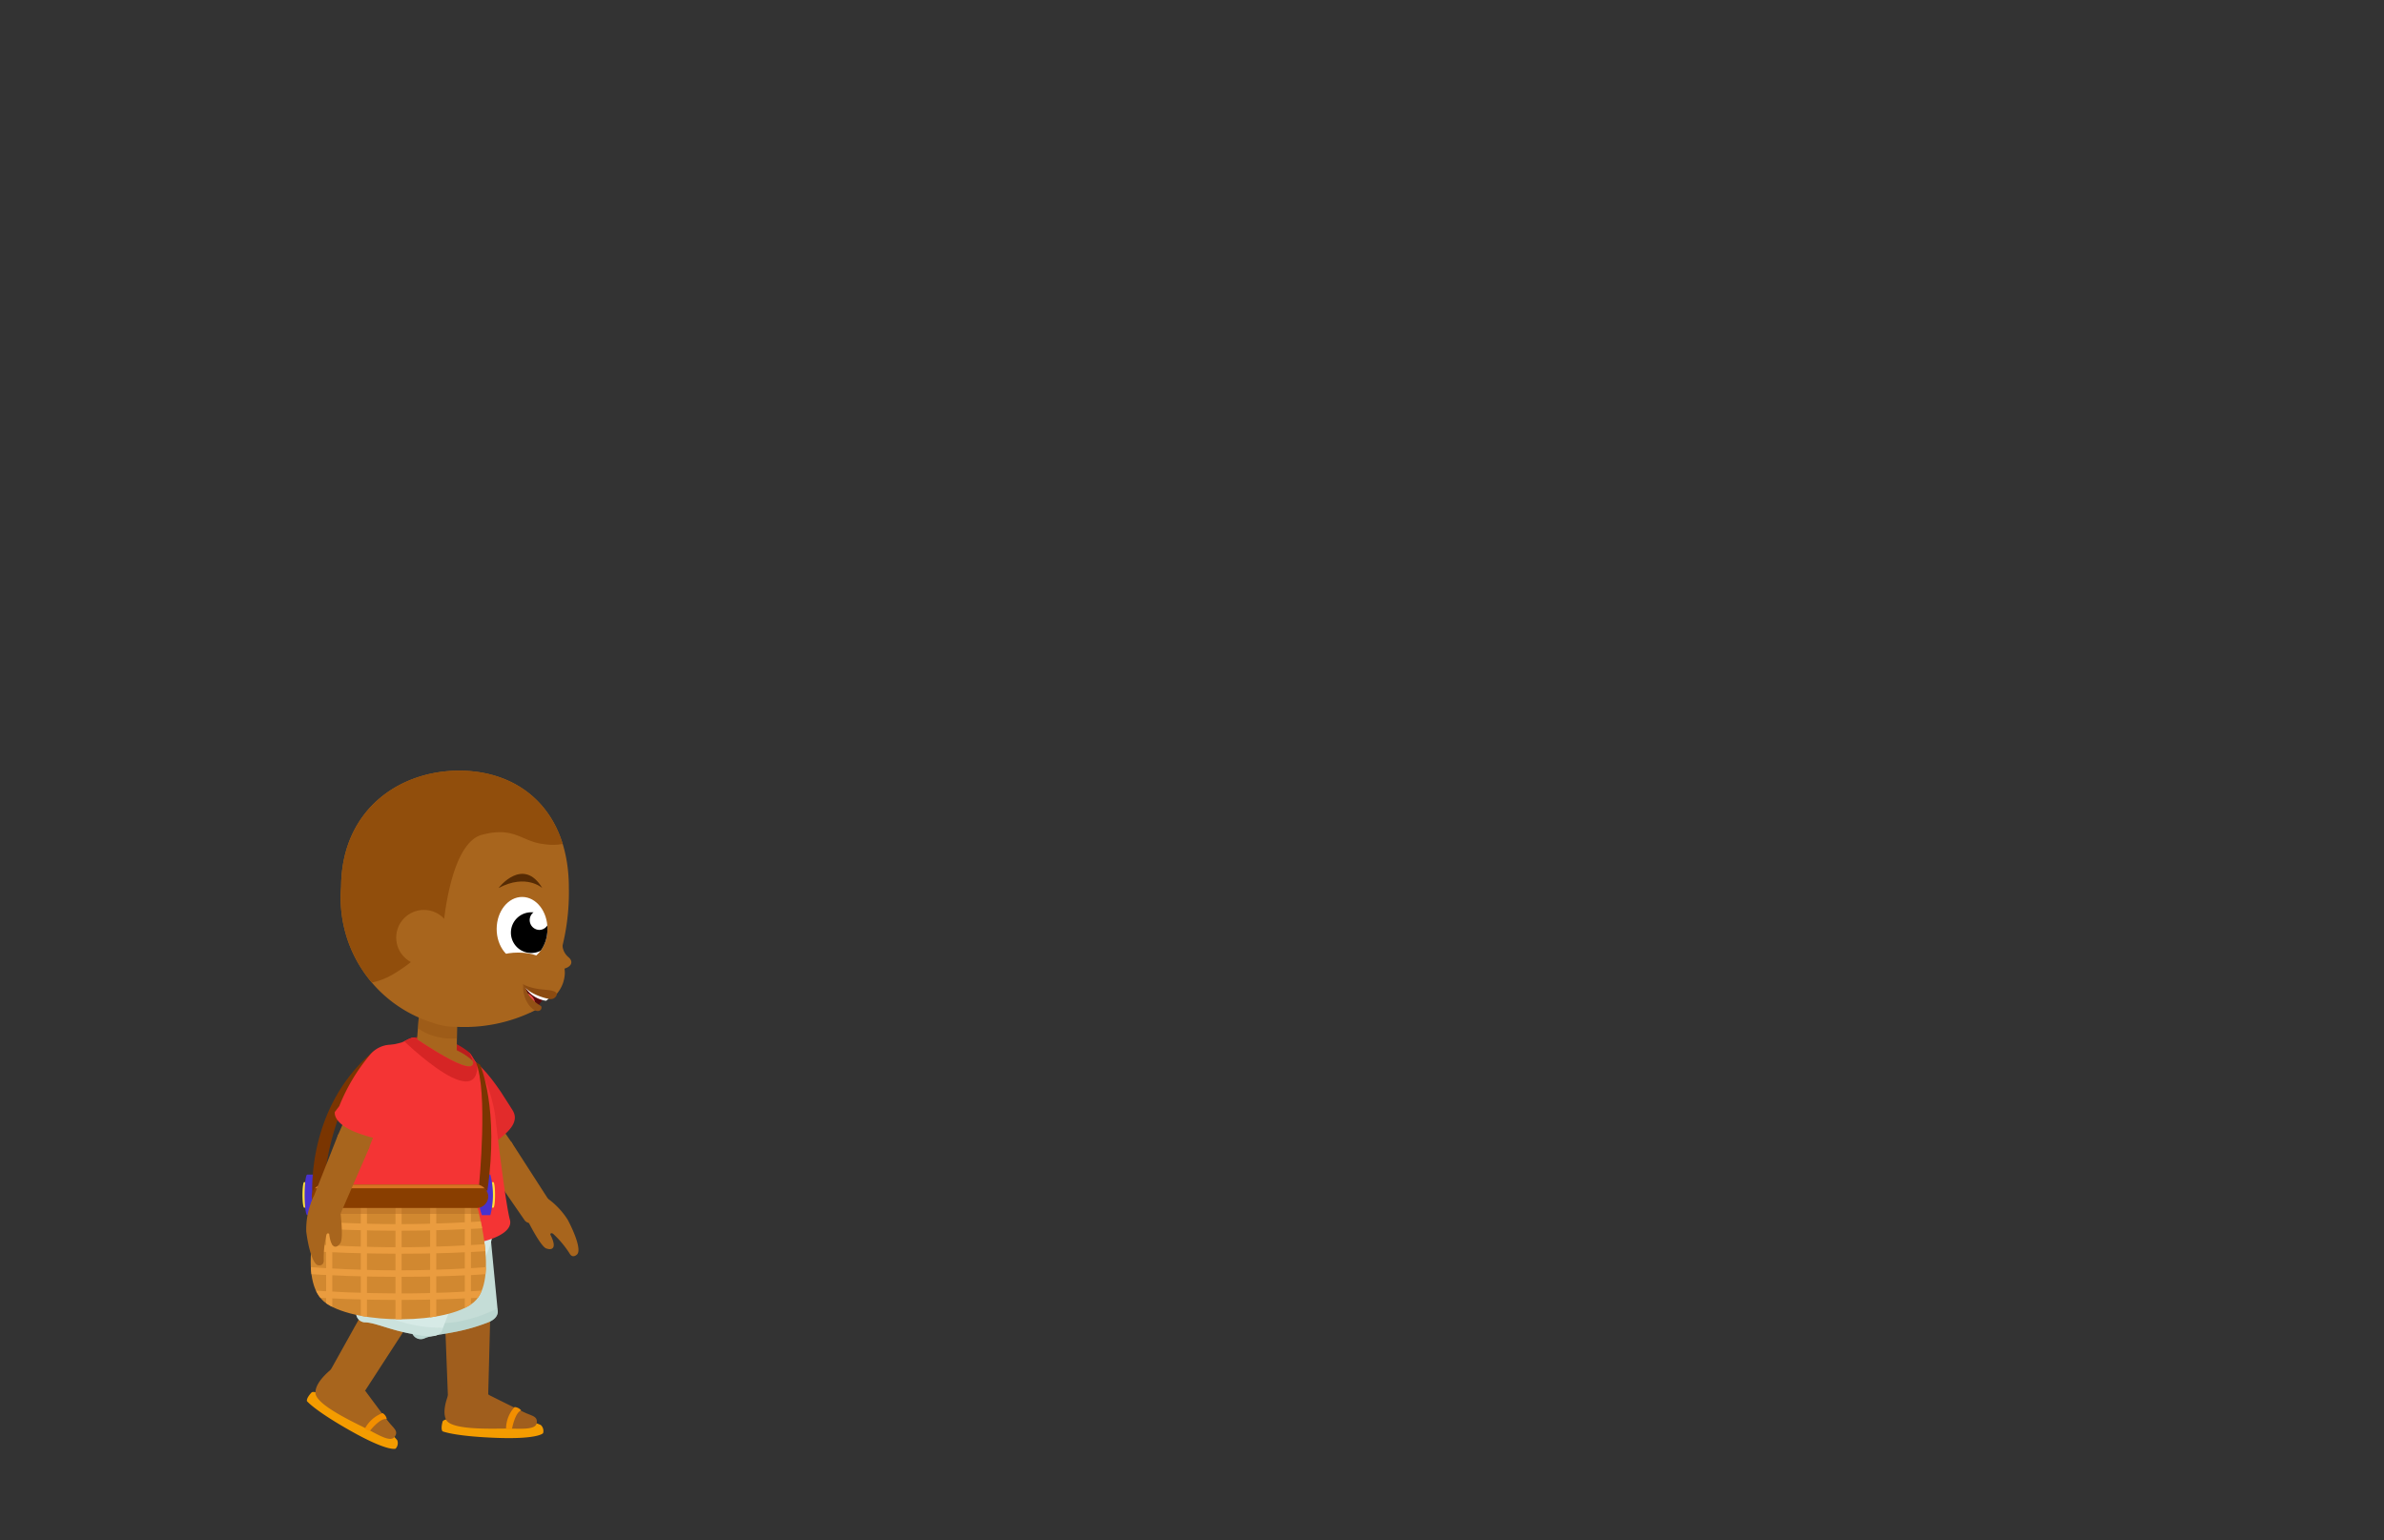 <svg id="Layer_1" data-name="Layer 1" xmlns="http://www.w3.org/2000/svg" xmlns:xlink="http://www.w3.org/1999/xlink" viewBox="0 0 260 168"><rect x="0" y="0" width="260" height="168" fill="#333333" stroke="none"/><defs><style>.cls-1{fill:#c5ddd7;}.cls-2{fill:#d6eae6;}.cls-3{fill:#a8651d;}.cls-4{fill:#fff;}.cls-5{fill:#f43434;}.cls-6{fill:#d18830;}.cls-7{fill:#893e00;}.cls-8{fill:#ffe33b;}.cls-9{fill:#4932ce;}.cls-10{fill:#7a3501;}.cls-11{fill:#e22b2b;}.cls-12{fill:#a05e1d;}.cls-13{clip-path:url(#clip-path);}.cls-14{fill:#aecec5;}.cls-14,.cls-18{opacity:0.44;}.cls-15{fill:#f49c00;}.cls-16{fill:#f28f00;}.cls-17{clip-path:url(#clip-path-2);}.cls-18{fill:#bcd8d1;}.cls-19{fill:#c0e2da;}.cls-20{fill:#bc1d1d;}.cls-21{clip-path:url(#clip-path-3);}.cls-22{fill:#935212;opacity:0.46;}.cls-23{fill:#590b0b;}.cls-24{fill:#ea4747;}.cls-25{clip-path:url(#clip-path-4);}.cls-26{fill:#914e0c;}.cls-27{clip-path:url(#clip-path-5);}.cls-28{fill:#562b04;}.cls-29{fill:#8c4b10;}.cls-30{fill:#935115;}.cls-31{clip-path:url(#clip-path-6);}.cls-32{fill:#d62525;}.cls-33{clip-path:url(#clip-path-7);}.cls-34{fill:#ea9c3f;}.cls-35{fill:#af6822;opacity:0.42;}.cls-36{clip-path:url(#clip-path-8);}.cls-37{fill:#d67422;}</style><clipPath id="clip-path"><path class="cls-1" d="M39.81,131.7c.43.6,4.42,10.13,5.11,13.6a1,1,0,0,0,1.35.68c1.23-.56,3.53-.41,7-1.77.63-.25,1.13-.71,1-1.37l-.9-9.35-.66-5.74Z"/></clipPath><clipPath id="clip-path-2"><path class="cls-2" d="M40.31,128.55c.11.74-.54,11-1.45,14.46a1,1,0,0,0,.9,1.21c1.35,0,3.35,1.2,7,1.51.67.05,1.33-.14,1.51-.79l3.34-8.78,2-5.43Z"/></clipPath><clipPath id="clip-path-3"><polygon class="cls-3" points="45.35 115.04 49.8 115.13 49.88 110.08 45.74 110.08 45.35 115.04"/></clipPath><clipPath id="clip-path-4"><path class="cls-3" d="M50,112a17.19,17.19,0,0,0,9-2.15l-.08-.09a3,3,0,0,1-1.63-2.15c2.66,1.86,3.4.82,3.4.82a3.64,3.64,0,0,0,.91-2.3,3.31,3.31,0,0,0-.56-1.85,24.41,24.41,0,0,0,1-7.45c0-8.41-5.29-12.75-11.89-12.78S37.24,88.33,37.2,96.74a14.27,14.27,0,0,0,9.94,14.79,7.33,7.33,0,0,0,2.48.46Z"/></clipPath><clipPath id="clip-path-5"><ellipse class="cls-4" cx="56.94" cy="101.32" rx="3.49" ry="2.77" transform="translate(-44.66 157.76) rotate(-89.72)"/></clipPath><clipPath id="clip-path-6"><path class="cls-5" d="M45.22,113.17s8.37,5.83,5.94,1.6A15.7,15.7,0,0,1,54,121.63c.42,3.72,1.22,10,1.61,11.4s-2.12,2.46-5.25,2.78-10.4.91-11.75-2.54.81-14.62,2.36-18.33a1.47,1.47,0,0,1,1.1-.87c.42-.07,1-.18,1.64-.35C44.18,113.6,44.67,113.14,45.22,113.17Z"/></clipPath><clipPath id="clip-path-7"><path class="cls-6" d="M35,131.08s-2.87,8.73.6,11.08,13.21,2.3,16.07-.13.22-10.95.22-10.95Z"/></clipPath><clipPath id="clip-path-8"><rect class="cls-7" x="34" y="129.2" width="19.25" height="2.55" rx="1.27"/></clipPath></defs><path class="cls-8" d="M33.93,130.32a2.92,2.92,0,0,0-.18-1.39h-.58c-.1,0-.18.62-.18,1.39s.08,1.39.18,1.39h.58A2.83,2.83,0,0,0,33.93,130.32Z"/><path class="cls-9" d="M34.71,130.32a4.62,4.62,0,0,0-.28-2.21h-.92c-.16,0-.29,1-.29,2.21s.13,2.21.29,2.21h.92A4.62,4.62,0,0,0,34.71,130.32Z"/><path class="cls-10" d="M40.85,114.56a28.24,28.24,0,0,0-5.56,15.51l-1.22.33S33.31,120.76,40.85,114.56Z"/><path class="cls-3" d="M48.29,119.54l4.46,7a1.53,1.53,0,0,0,2.13.48,3.13,3.13,0,0,0,1-1.44,1.1,1.1,0,0,0-.1-1L51,117.65Z"/><path class="cls-11" d="M47.82,116.36a3,3,0,0,0-.36,2.4,20.58,20.58,0,0,0,2.78,6l.26.74s.93,1.06,3.66-1.05c1.13-.87,2.51-2,1.79-3.28-.21-.36-1-1.57-1.27-2C53,116.7,50.08,112.88,47.82,116.36Z"/><path class="cls-3" d="M59.82,132.1l-1.61,1.16a.73.73,0,0,1-1-.18l-4.47-6.48,3-2.1L60,131.11A.71.71,0,0,1,59.82,132.1Z"/><path class="cls-3" d="M57.63,133.28s1.32,2.63,1.92,2.87,1.28.07.47-1.5c0,0,0-.27.3-.09a10.81,10.81,0,0,1,1.83,2.2s.27.51.77.07-.2-2.27-1-3.79a8.34,8.34,0,0,0-2.78-2.71,1.83,1.83,0,0,0-1.59,1.06A2,2,0,0,0,57.63,133.28Z"/><path class="cls-12" d="M48.43,141.33l.43,11.16a5.46,5.46,0,0,0,4.38-.2l.29-11.16a2.61,2.61,0,0,0-5.1.2Z"/><path class="cls-1" d="M39.81,131.7c.43.6,4.42,10.13,5.11,13.6a1,1,0,0,0,1.35.68c1.23-.56,3.53-.41,7-1.77.63-.25,1.13-.71,1-1.37l-.9-9.35-.66-5.74Z"/><g class="cls-13"><path class="cls-14" d="M49.51,144.21a15,15,0,0,0,6-2.25,8.66,8.66,0,0,1,.4,1.95.4.4,0,0,1,0,.22.3.3,0,0,1-.19.12,58.77,58.77,0,0,1-10.92,2.81c-.25,0-.57.05-.71-.17a.72.72,0,0,1-.07-.39c.08-1.29.46-1.59,1.71-1.88S48.25,144.37,49.51,144.21Z"/></g><path class="cls-15" d="M57.39,155a4.68,4.68,0,0,1,1.59.42.88.88,0,0,1,.25.89s-.52.68-5.1.51-5.86-.71-5.86-.71-.24-.18,0-1.06S57.39,155,57.39,155Z"/><path class="cls-12" d="M53.34,152.15s3.41,1.71,4.09,2,1.23.37,1.1,1.08-1.64.6-3.05.58-6.18.23-6.81-.94.49-3.36.49-3.36A3.57,3.57,0,0,1,53.34,152.15Z"/><path class="cls-16" d="M55.84,155.83s.33-1.79,1-2a1,1,0,0,0-.72-.37,3.54,3.54,0,0,0-.93,2.33S55.37,156,55.84,155.83Z"/><path class="cls-2" d="M53.84,133.73s-.19,5-3.84,5.43-9.44,2.25-10.61-5.89Z"/><path class="cls-3" d="M41.43,139.78,36,149.52a5.48,5.48,0,0,0,3.84,2.12l6.07-9.36a2.6,2.6,0,0,0-4.44-2.5Z"/><path class="cls-2" d="M40.31,128.55c.11.74-.54,11-1.45,14.46a1,1,0,0,0,.9,1.21c1.35,0,3.35,1.2,7,1.51.67.05,1.33-.14,1.51-.79l3.34-8.78,2-5.43Z"/><g class="cls-17"><path class="cls-18" d="M43.45,144.07a15.1,15.1,0,0,0,6.37.64,8.09,8.09,0,0,1-.51,1.93.26.26,0,0,1-.12.18.33.33,0,0,1-.22,0,58.51,58.51,0,0,1-11-2.33c-.25-.08-.54-.21-.57-.47a.65.65,0,0,1,.12-.37c.64-1.12,1.12-1.22,2.36-.93S42.24,143.66,43.45,144.07Z"/></g><rect class="cls-19" x="41.47" y="138.96" width="5.67" height="4.16" rx="0.82" transform="translate(55.89 288.43) rotate(-167.05)"/><path class="cls-15" d="M42.1,156a4.7,4.7,0,0,1,1.23,1.09.88.88,0,0,1-.19.91s-.77.37-4.77-1.87-4.89-3.31-4.89-3.31-.13-.27.49-.94S42.1,156,42.1,156Z"/><path class="cls-3" d="M39.8,151.64s2.26,3.07,2.74,3.63.93.88.48,1.46-1.73-.22-3-.88-5.6-2.62-5.62-3.95,2-2.77,2-2.77A3.57,3.57,0,0,1,39.8,151.64Z"/><path class="cls-16" d="M40.35,156.05s1.11-1.44,1.83-1.28a.92.92,0,0,0-.46-.65,3.57,3.57,0,0,0-1.9,1.65S39.84,156,40.35,156.05Z"/><path class="cls-20" d="M51.16,114.77a7.57,7.57,0,0,0-6.3-1.55l.7,3.4,6.34,1.54S52.11,115.62,51.16,114.77Z"/><polygon class="cls-3" points="45.35 115.04 49.8 115.13 49.88 110.08 45.74 110.08 45.35 115.04"/><g class="cls-21"><ellipse class="cls-22" cx="48.39" cy="111.07" rx="2.11" ry="3.8" transform="translate(-69.81 137.68) rotate(-79.14)"/></g><path class="cls-3" d="M51.57,115.72s-2-2.16-6.44-2.11l1.29,4.6,5.9.26Z"/><path class="cls-23" d="M59.67,108.55a7.15,7.15,0,0,0-1,1.21s-1.72-1.26-1.61-2.18Z"/><path class="cls-4" d="M60,108.74a1.89,1.89,0,0,1-.45.41,3.24,3.24,0,0,1-2.27-1.46l1.53.47Z"/><ellipse class="cls-24" cx="57.45" cy="109.36" rx="0.88" ry="1.1" transform="translate(-41.92 35.98) rotate(-25.84)"/><path class="cls-3" d="M50,112a17.19,17.19,0,0,0,9-2.15l-.08-.09a3,3,0,0,1-1.63-2.15c2.66,1.86,3.4.82,3.4.82a3.64,3.64,0,0,0,.91-2.3,3.31,3.31,0,0,0-.56-1.85,24.41,24.41,0,0,0,1-7.45c0-8.41-5.29-12.75-11.89-12.78S37.24,88.33,37.2,96.74a14.27,14.27,0,0,0,9.94,14.79,7.33,7.33,0,0,0,2.48.46Z"/><g class="cls-25"><path class="cls-26" d="M48.33,101.28S49,92,52.55,91.05s4.35.73,6.68,1a6.27,6.27,0,0,0,3.67-.48L63,80.46l-27.21-.13-1.49,22.21.64,3.27c1.37,1.45,4.76,2.31,7.93.45A18.27,18.27,0,0,0,48.33,101.28Z"/></g><ellipse class="cls-4" cx="56.94" cy="101.32" rx="3.49" ry="2.77" transform="translate(-44.66 157.76) rotate(-89.72)"/><g class="cls-27"><path d="M58,99.5l.19,0a1.07,1.07,0,0,0,.65,1.92,1.05,1.05,0,0,0,1-.86,2.08,2.08,0,0,1,.32,1.15A2.22,2.22,0,1,1,58,99.5Z"/></g><path class="cls-28" d="M59.14,96.85s-1.75-1.6-4.76,0C54.38,96.82,57.05,93.39,59.14,96.85Z"/><ellipse class="cls-3" cx="56.55" cy="104.9" rx="1.01" ry="2.72" transform="translate(-48.63 160.94) rotate(-89.72)"/><path class="cls-3" d="M61.34,103a1.82,1.82,0,0,0,.64,1.38c.66.53.38,1.31-1.28,1.4S60.42,100.84,61.34,103Z"/><path class="cls-29" d="M60.73,108.46a.69.69,0,0,1-.83.49c-.68-.11-2.41-.66-2.87-1.59a6.1,6.1,0,0,0,1.54.48C59.44,108,60.7,107.91,60.73,108.46Z"/><path class="cls-30" d="M57.23,107.6a3.63,3.63,0,0,0,1,1.56c.71.64.85.45.82.79s-.66.63-1.41-.4a3.28,3.28,0,0,1-.57-2.19S57.26,107.47,57.23,107.6Z"/><circle class="cls-3" cx="46.23" cy="102.26" r="3.02"/><path class="cls-5" d="M45.22,113.17s8.37,5.83,5.94,1.6A15.7,15.7,0,0,1,54,121.63c.42,3.72,1.22,10,1.61,11.4s-2.12,2.46-5.25,2.78-10.4.91-11.75-2.54.81-14.62,2.36-18.33a1.47,1.47,0,0,1,1.1-.87c.42-.07,1-.18,1.64-.35C44.18,113.6,44.67,113.14,45.22,113.17Z"/><g class="cls-31"><path class="cls-32" d="M43.6,113.1s10.16,10.1,8.21,1.15l-6-2Z"/></g><path class="cls-8" d="M53.06,130.32a3.15,3.15,0,0,1,.17-1.39h.58c.1,0,.18.62.18,1.39s-.08,1.39-.18,1.39h-.58A3,3,0,0,1,53.06,130.32Z"/><path class="cls-9" d="M52.28,130.32a4.85,4.85,0,0,1,.27-2.21h.93a8.86,8.86,0,0,1,0,4.42h-.93A4.85,4.85,0,0,1,52.28,130.32Z"/><path class="cls-10" d="M52.25,129.22s1-10.25-.35-13.35l.46.26s2.11,4.72.79,13.76Z"/><path class="cls-6" d="M35,131.08s-2.87,8.73.6,11.08,13.21,2.3,16.07-.13.22-10.95.22-10.95Z"/><g class="cls-33"><rect class="cls-34" x="35.57" y="128.32" width="0.67" height="17.28"/><rect class="cls-34" x="39.35" y="128.32" width="0.67" height="17.28"/><rect class="cls-34" x="43.13" y="128.32" width="0.67" height="17.28"/><rect class="cls-34" x="46.91" y="128.32" width="0.67" height="17.28"/><rect class="cls-34" x="50.69" y="128.32" width="0.67" height="17.28"/><path class="cls-34" d="M54.27,133.86c-3.39.23-7,.37-10.82.37s-7.4-.14-10.77-.37v-.78c3.33.26,6.93.43,10.77.43s7.47-.17,10.82-.43Z"/><path class="cls-34" d="M54.27,136.38c-3.39.23-7,.37-10.82.36s-7.4-.13-10.77-.36v-.79c3.33.27,6.93.44,10.77.44s7.47-.17,10.82-.44Z"/><path class="cls-34" d="M54.27,138.89c-3.39.24-7,.37-10.82.37s-7.4-.14-10.77-.37v-.78c3.33.27,6.93.44,10.77.44s7.47-.17,10.82-.44Z"/><path class="cls-34" d="M54.27,141.41c-3.39.23-7,.37-10.82.37s-7.4-.14-10.77-.37v-.78c3.33.27,6.93.43,10.77.44s7.47-.17,10.82-.44Z"/><rect class="cls-35" x="32.9" y="129.35" width="22.1" height="3.04"/></g><rect class="cls-7" x="34" y="129.2" width="19.25" height="2.55" rx="1.27"/><g class="cls-36"><rect class="cls-37" x="33.13" y="128.27" width="20.73" height="1.33"/></g><path class="cls-3" d="M40.25,116.1l-3.36,7.63a1.54,1.54,0,0,0,.79,2,3.16,3.16,0,0,0,1.78.07,1.12,1.12,0,0,0,.81-.67l3.06-7.87Z"/><path class="cls-5" d="M42.63,113.94a3,3,0,0,0-2.19,1A20.39,20.39,0,0,0,37,120.64l-.48.63s-.35,1.37,2.92,2.45c1.36.45,3,1,3.72-.34.19-.37.77-1.67,1-2.19C45.23,118.42,46.77,113.87,42.63,113.94Z"/><path class="cls-3" d="M36.25,132.69l-1.86-.7a.72.72,0,0,1-.4-.93l2.89-7.32,3.43,1.35-3.13,7.19A.72.72,0,0,1,36.25,132.69Z"/><path class="cls-3" d="M37.12,132.13s.37,2.91,0,3.45-1,.77-1.22-1c0,0-.18-.2-.3.09a10.86,10.86,0,0,0-.29,2.85s0,.57-.6.48-1.1-2-1.31-3.68a8.29,8.29,0,0,1,.8-3.8,1.83,1.83,0,0,1,1.91,0A2,2,0,0,1,37.12,132.13Z"/></svg>